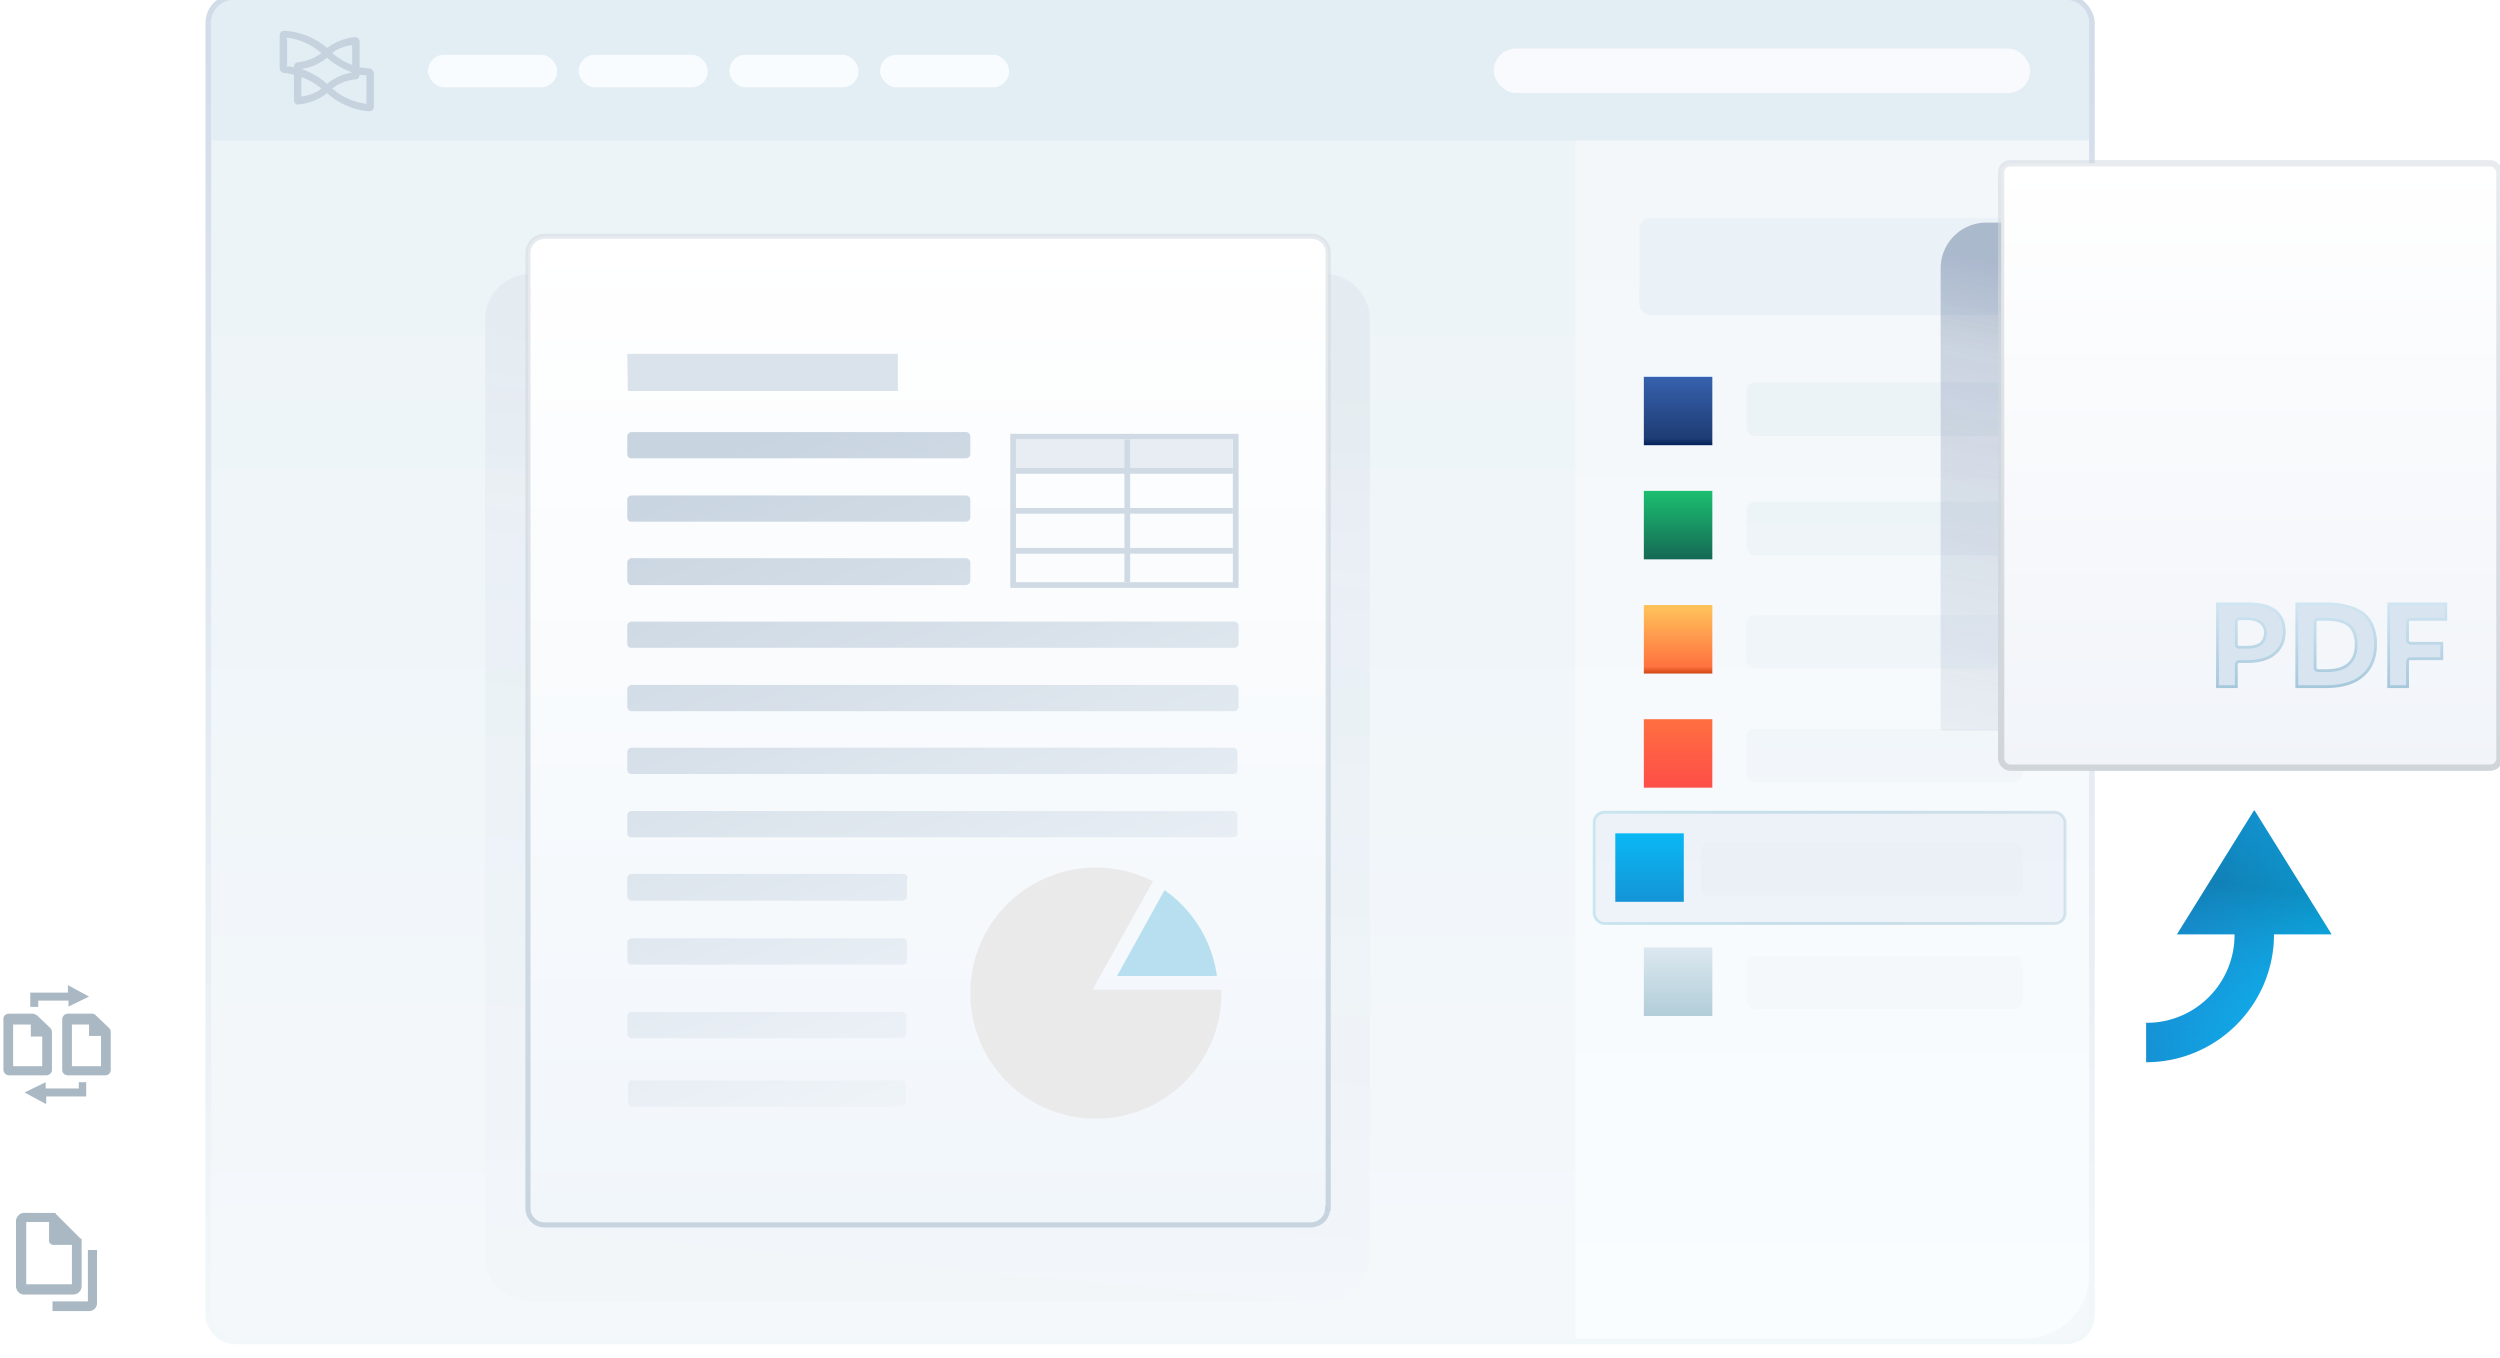 <svg width="438" height="238" fill="none" xmlns="http://www.w3.org/2000/svg"><g clip-path="url(#a)"><rect x="36.5" y="-.5" width="330" height="235.5" rx="4.5" fill="url(#b)" stroke="url(#c)"/><g opacity=".1" filter="url(#d)"><path d="M240 56a8 8 0 00-8-8H93a8 8 0 00-8 8v164a8 8 0 008 8h139a8 8 0 008-8V56z" fill="url(#e)"/></g><path d="M276 0h78.8C361 0 366 5 366 11.2v212c0 6.3-5 11.3-11.2 11.3H276V0z" fill="url(#f)"/><path d="M37 4a4 4 0 014-4h321a4 4 0 014 4v20.6H37V4z" fill="#E2EDF4"/><path fill-rule="evenodd" clip-rule="evenodd" d="M57.3 8.4a12.5 12.5 0 00-7.5-3 .8.8 0 00-.8.7V12a.9.9 0 00.8.8c.6 0 1.2.2 1.7.3v4.5a.8.8 0 00.5.7.8.8 0 00.3 0 9.5 9.5 0 005-2 12.5 12.5 0 007.4 3.2.8.8 0 00.8-.7v-6a.9.9 0 00-.8-.8l-1.7-.2V7.2a.8.8 0 00-.8-.7 9.5 9.5 0 00-5 2zm-7 3.1V6.8a.1.1 0 010-.2 11.2 11.2 0 016 2.7 8 8 0 01-4.1 1.6.8.8 0 00-.7.8v.1a12.5 12.5 0 00-1.1-.2.1.1 0 01-.2 0zm11.5-.1a11.3 11.3 0 01-3.6-2.1l.5-.4a8.2 8.2 0 013-1v3.5zm-.1 1.3a9.2 9.2 0 00-4.4 2 12.5 12.5 0 00-4.5-2.6 9.2 9.2 0 004.5-2c1.3 1.2 2.8 2 4.4 2.6zm-3.5 2.8a8 8 0 014.1-1.6.8.8 0 00.7-.8l1.2.1a.1.1 0 010 .1v4.8a.1.1 0 010 .1 11.2 11.2 0 01-6-2.7zm-1.9 0a8 8 0 01-.5.4 8.2 8.2 0 01-2.9 1 .1.1 0 01-.1 0v-3.4a11.3 11.3 0 013.5 2z" fill="#C6D2DD"/><rect x="75" y="9.6" width="22.6" height="5.7" rx="2.8" fill="#F9FCFF"/><rect x="101.4" y="9.6" width="22.6" height="5.7" rx="2.8" fill="#F9FCFF"/><rect x="127.8" y="9.6" width="22.6" height="5.7" rx="2.8" fill="#F9FCFF"/><rect x="154.2" y="9.6" width="22.6" height="5.7" rx="2.8" fill="#F9FCFF"/><rect x="261.7" y="8.5" width="94" height="7.8" rx="3.9" fill="#F8FAFD"/><rect x="287.2" y="38.2" width="67.7" height="17" rx="1.9" fill="#EBF2F7"/><path d="M307.4 67c-.8 0-1.4.8-1.4 1.7v6c0 1 .6 1.7 1.4 1.7H353c.7 0 1.4-.8 1.4-1.7v-6c0-1-.7-1.7-1.4-1.7h-45.7z" fill="url(#g)"/><path d="M307.4 87.9c-.8 0-1.4.7-1.4 1.7v6c0 .9.6 1.7 1.4 1.7H353c.7 0 1.4-.8 1.4-1.7v-6c0-1-.7-1.7-1.4-1.7h-45.7z" fill="url(#h)"/><path d="M306 109.5c0-1 .6-1.7 1.4-1.7H353c.7 0 1.4.7 1.4 1.7v6c0 .9-.7 1.6-1.4 1.6h-45.7c-.8 0-1.4-.7-1.4-1.7v-6z" fill="url(#i)"/><path d="M307.4 127.7c-.8 0-1.4.7-1.4 1.7v6c0 .9.6 1.6 1.4 1.6H353c.7 0 1.4-.7 1.4-1.7v-6c0-.9-.7-1.6-1.4-1.6h-45.7z" fill="url(#j)"/><path d="M298 149.2c0-.9.6-1.7 1.4-1.7H353c.7 0 1.4.8 1.4 1.7v6c0 1-.7 1.7-1.4 1.7h-53.7c-.8 0-1.4-.8-1.4-1.7v-6z" fill="url(#k)"/><path d="M307.4 167.4c-.8 0-1.4.8-1.4 1.7v6c0 1 .6 1.7 1.4 1.7H353c.7 0 1.4-.8 1.4-1.7v-6c0-1-.7-1.7-1.4-1.7h-45.7z" fill="url(#l)"/><path d="M232.6 211.7c0 1.6-1.3 2.9-3 2.9H95.4c-1.6 0-2.9-1.3-2.9-2.9V44.3c0-1.6 1.3-2.9 3-2.9h134.3c1.6 0 2.9 1.3 2.9 2.9v167.4z" fill="url(#m)" stroke="url(#n)" stroke-width=".9"/><path stroke="#D0DAE5" d="M177.5 76.5h39v26h-39z"/><path fill="#E7EDF3" d="M178 77h38v5h-38z"/><path stroke="#D0DAE5" d="M197.5 77v25M216 89.5h-38m38 7h-38m38-14h-38"/><path fill-rule="evenodd" clip-rule="evenodd" d="M202 154.4l-10.6 19H214v.6a22 22 0 11-12-19.6z" fill="#EAEAEA"/><path fill-rule="evenodd" clip-rule="evenodd" d="M204 156l-8.3 15h17.5a22 22 0 00-9.1-15z" fill="#B7DFF0"/><path fill="#DAE2EB" d="M109.9 62h47.4v6.5H110z"/><path fill-rule="evenodd" clip-rule="evenodd" d="M159 154a.8.8 0 00-.8-.9h-47.6a.8.8 0 00-.7.8v3c0 .5.3.9.7.9h47.6a.8.8 0 00.7-.8v-3zm57.8-11.2a.8.8 0 00-.7-.7H110.6a.8.8 0 00-.7.7v3.1c0 .5.3.8.7.8h105.5c.4 0 .7-.3.7-.8v-3zm0-11a.8.8 0 00-.7-.8H110.6a.8.8 0 00-.7.8v3c0 .5.3.8.7.8h105.5c.4 0 .7-.3.7-.7v-3.1zm.2-11a.8.8 0 00-.8-.8H110.6a.8.8 0 00-.7.7v3.1c0 .4.3.8.7.8h105.6a.8.8 0 00.8-.8v-3zm0-11.1a.8.8 0 00-.8-.8H110.6a.8.8 0 00-.7.8v3c0 .5.3.8.7.8h105.6c.4 0 .8-.3.8-.7v-3.1zm-47-11a.8.8 0 00-.8-.9h-58.6a.8.8 0 00-.7.8v3c0 .5.3.9.7.9h58.6a.8.8 0 00.8-.8v-3zm0-11.2a.8.8 0 00-.8-.7h-58.6a.8.8 0 00-.7.7v3.1c0 .5.3.8.7.8h58.6a.8.8 0 00.8-.8v-3zm0-11a.8.8 0 00-.8-.8h-58.6a.8.8 0 00-.7.8v3c0 .5.3.8.7.8h58.6c.4 0 .8-.3.8-.7v-3.1z" fill="url(#o)"/><path d="M110.6 164.4h47.6c.4 0 .7.3.7.8v3c0 .5-.3.8-.7.8h-47.6a.8.8 0 01-.7-.7v-3.1a.8.8 0 01.7-.8z" fill="url(#p)"/><path d="M110.6 177.3H158c.4 0 .8.3.8.7v3.1a.8.8 0 01-.8.8h-47.4a.8.8 0 01-.7-.8v-3c0-.5.3-.8.7-.8z" fill="url(#q)"/><path d="M110.6 189.3H158a.8.8 0 01.7.8v3a.8.8 0 01-.7.8h-47.3a.8.8 0 01-.7-.7V190a.8.8 0 01.7-.8z" fill="url(#r)"/><path d="M395 142l13.5 21.7h-10.1c0 12.3-10 22.4-22.4 22.4v-6.9a15.4 15.4 0 0015.5-15.5h-10.1l13.5-21.7z" fill="url(#s)"/><path d="M395 142l13.5 21.7h-10.1c0 12.3-10 22.4-22.4 22.4v-6.9a15.4 15.4 0 0015.5-15.5h-10.1l13.5-21.7z" fill="url(#t)" fill-opacity=".3"/><g filter="url(#u)" fill="#A9B8C2"><path d="M11.9 164.4l3.7-1.8-3.7-2v1.3H5.3v2.5h1.4v-1.1H12v1.1z"/><path fill-rule="evenodd" clip-rule="evenodd" d="M5.9 165.6l.6.3 2.3 2.2a1 1 0 01.3.7v6.7c0 .5-.5.9-1 .9H1.6a1 1 0 01-1-1v-8.9c0-.5.4-.9 1-.9h4.3zm-3.6 1.9v7.3h5.1v-5.2h-2v-2.1H2.2zm14.5-1.6a1 1 0 00-.6-.3h-4.3a1 1 0 00-1 1v8.9c0 .5.5.9 1 .9h6.5c.6 0 1-.4 1-1v-6.6a1 1 0 00-.3-.7l-2.3-2.2zm-4.2 8.9v-7.3h3v2h2.1v5.3h-5.1z"/><path d="M8.1 181.3v-1.2h7v-2.5h-1.3v1.1H8v-1.1l-3.7 1.8 3.7 2z"/></g><g filter="url(#v)"><path fill-rule="evenodd" clip-rule="evenodd" d="M14.3 213.3v-8.2a.2.2 0 00-.2-.1l-4.3-4.3-.1-.2H4.2c-.7 0-1.3.6-1.4 1.3v11.5c0 .8.6 1.5 1.4 1.5h8.6c.9 0 1.5-.7 1.5-1.5zm-9.7-11.2h4v3.3c0 .4.4.7.7.7h3.3v6.9h-8v-11zM17 207v9.2a1.4 1.4 0 01-1.4 1.5H9.2V216h6.2v-9h1.7z" fill="#A9B8C2"/></g><g opacity=".7" filter="url(#w)"><path d="M377 39h-29a8 8 0 00-8 8v81h37V39z" fill="url(#x)"/></g><rect x="350.6" y="28.6" width="87.3" height="105.9" rx="1.6" fill="url(#y)" stroke="url(#z)" stroke-width="1.1"/><path d="M393.7 115.9h-1.4a.5.5 0 00-.5.5v3.9h-3.3v-14.5h5.2c2.3 0 3.9.4 5 1.3 1 .8 1.5 2 1.5 3.6s-.6 2.9-1.7 3.8c-1 .9-2.7 1.4-4.8 1.4zm0-7.5h-1.4a.5.5 0 00-.5.6v3.9c0 .3.2.5.5.5h1.4c1 0 1.8-.2 2.4-.6.5-.5.8-1.2.8-2 0-.7-.3-1.3-.8-1.7-.6-.5-1.4-.7-2.4-.7zm13.7 11.9h-5v-14.5h5c2.9 0 5.1.6 6.6 1.7 1.4 1.1 2.2 2.9 2.2 5.4 0 2.3-.8 4.2-2.2 5.4-1.4 1.3-3.6 2-6.6 2zm0-11.8h-1.2a.5.5 0 00-.6.5v8c0 .3.3.5.6.5h1.2c1.8 0 3.1-.3 4-1.1 1-.8 1.4-2 1.4-3.5s-.4-2.6-1.3-3.4c-1-.7-2.3-1-4.1-1zm21 0h-6a.5.5 0 00-.6.5v3.2c0 .3.3.5.6.5h5.4v2.7h-5.4a.5.5 0 00-.6.5v4.4h-3.3v-14.5h10v2.7z" fill="#D8E5F1" stroke="url(#A)" stroke-width=".5"/><path fill="url(#B)" d="M288 66h12v12h-12z"/><path fill="url(#C)" d="M288 86h12v12h-12z"/><path fill="url(#D)" d="M288 106h12v12h-12z"/><path fill="url(#E)" d="M288 126h12v12h-12z"/><rect x="279.3" y="142.3" width="82.5" height="19.5" rx="1.8" fill="#D5E0EC" fill-opacity=".3"/><path fill="url(#F)" d="M283 146h12v12h-12z"/><rect x="279.3" y="142.3" width="82.5" height="19.5" rx="1.8" stroke="url(#G)" stroke-width=".5"/><path fill="url(#H)" d="M288 166h12v12h-12z"/></g><defs><linearGradient id="b" x1="201.5" y1="234.5" x2="201.5" y2="0" gradientUnits="userSpaceOnUse"><stop stop-color="#F5F8FB"/><stop offset="1" stop-color="#EBF3F7"/></linearGradient><linearGradient id="c" x1="201.5" y1="0" x2="201.5" y2="234.5" gradientUnits="userSpaceOnUse"><stop stop-color="#D2DCE9"/><stop offset="1" stop-color="#F2F7FA"/></linearGradient><linearGradient id="e" x1="194.8" y1="68.8" x2="179.1" y2="238.5" gradientUnits="userSpaceOnUse"><stop stop-color="#364F7F" stop-opacity=".5"/><stop offset=".2" stop-color="#364F7F" stop-opacity=".3"/><stop offset="1" stop-color="#364F7F" stop-opacity=".1"/></linearGradient><linearGradient id="f" x1="321" y1="234.5" x2="321" y2="0" gradientUnits="userSpaceOnUse"><stop stop-color="#FAFDFF"/><stop offset="1" stop-color="#F2F6F9"/></linearGradient><linearGradient id="g" x1="330.2" y1="165.8" x2="330.2" y2="67" gradientUnits="userSpaceOnUse"><stop stop-color="#F5F8FB"/><stop offset="1" stop-color="#EBF3F7"/></linearGradient><linearGradient id="h" x1="330.2" y1="165.8" x2="330.2" y2="67" gradientUnits="userSpaceOnUse"><stop stop-color="#F5F8FB"/><stop offset="1" stop-color="#EBF3F7"/></linearGradient><linearGradient id="i" x1="330.2" y1="165.8" x2="330.2" y2="67" gradientUnits="userSpaceOnUse"><stop stop-color="#F5F8FB"/><stop offset="1" stop-color="#EBF3F7"/></linearGradient><linearGradient id="j" x1="330.2" y1="165.8" x2="330.2" y2="67" gradientUnits="userSpaceOnUse"><stop stop-color="#F5F8FB"/><stop offset="1" stop-color="#EBF3F7"/></linearGradient><linearGradient id="k" x1="330.2" y1="165.8" x2="330.2" y2="67" gradientUnits="userSpaceOnUse"><stop stop-color="#F5F8FB"/><stop offset="1" stop-color="#EBF3F7"/></linearGradient><linearGradient id="l" x1="330.2" y1="165.8" x2="330.2" y2="67" gradientUnits="userSpaceOnUse"><stop stop-color="#F5F8FB"/><stop offset="1" stop-color="#EBF3F7"/></linearGradient><linearGradient id="m" x1="162.5" y1="41" x2="162.5" y2="215" gradientUnits="userSpaceOnUse"><stop stop-color="#fff"/><stop offset="1" stop-color="#F1F6FB"/></linearGradient><linearGradient id="n" x1="162.5" y1="41" x2="162.5" y2="215" gradientUnits="userSpaceOnUse"><stop stop-color="#D0D7DD" stop-opacity=".5"/><stop offset="1" stop-color="#C7D4DF"/></linearGradient><linearGradient id="o" x1="180.2" y1="198.4" x2="131.5" y2="77" gradientUnits="userSpaceOnUse"><stop stop-color="#F3F7FB"/><stop offset="1" stop-color="#C8D4E0"/></linearGradient><linearGradient id="p" x1="180.2" y1="198.4" x2="131.5" y2="77" gradientUnits="userSpaceOnUse"><stop stop-color="#F3F7FB"/><stop offset="1" stop-color="#C8D4E0"/></linearGradient><linearGradient id="q" x1="180.2" y1="198.4" x2="131.5" y2="77" gradientUnits="userSpaceOnUse"><stop stop-color="#F3F7FB"/><stop offset="1" stop-color="#C8D4E0"/></linearGradient><linearGradient id="r" x1="180.2" y1="198.4" x2="131.5" y2="77" gradientUnits="userSpaceOnUse"><stop stop-color="#F3F7FB"/><stop offset="1" stop-color="#C8D4E0"/></linearGradient><linearGradient id="s" x1="408.5" y1="164.1" x2="376" y2="164.1" gradientUnits="userSpaceOnUse"><stop stop-color="#09BDF8"/><stop offset="1" stop-color="#1591D4"/></linearGradient><linearGradient id="t" x1="385.1" y1="141.3" x2="379.6" y2="184.1" gradientUnits="userSpaceOnUse"><stop stop-color="#1C568C"/><stop offset=".3" stop-color="#123555"/><stop offset="1" stop-color="#40A3FF" stop-opacity="0"/></linearGradient><linearGradient id="x" x1="366.2" y1="49.3" x2="350.6" y2="130.9" gradientUnits="userSpaceOnUse"><stop stop-color="#364F7F" stop-opacity=".5"/><stop offset=".2" stop-color="#364F7F" stop-opacity=".3"/><stop offset="1" stop-color="#364F7F" stop-opacity=".1"/></linearGradient><linearGradient id="y" x1="394.2" y1="28" x2="394.2" y2="135" gradientUnits="userSpaceOnUse"><stop stop-color="#fff"/><stop offset="1" stop-color="#F1F4F9"/></linearGradient><linearGradient id="z" x1="394.2" y1="28" x2="394.2" y2="135" gradientUnits="userSpaceOnUse"><stop stop-color="#D1D8DF" stop-opacity=".5"/><stop offset="1" stop-color="#D0D5DA"/></linearGradient><linearGradient id="A" x1="408.5" y1="105.5" x2="408.5" y2="120.5" gradientUnits="userSpaceOnUse"><stop stop-color="#D1E6F2"/><stop offset="1" stop-color="#A6C8DB"/></linearGradient><linearGradient id="B" x1="294" y1="78" x2="294" y2="66" gradientUnits="userSpaceOnUse"><stop stop-color="#02215A"/><stop offset=".1" stop-color="#1E3C74"/><stop offset="1" stop-color="#3761AE"/><stop offset="1" stop-color="#5892FE"/></linearGradient><linearGradient id="C" x1="294" y1="86" x2="294" y2="98" gradientUnits="userSpaceOnUse"><stop stop-color="#1BBF70"/><stop offset="1" stop-color="#166955"/></linearGradient><linearGradient id="D" x1="294" y1="118" x2="294" y2="106" gradientUnits="userSpaceOnUse"><stop stop-color="#CF4513"/><stop offset=".1" stop-color="#FF723F"/><stop offset="1" stop-color="#FFC45B"/><stop offset="1" stop-color="#FFE09F"/></linearGradient><linearGradient id="E" x1="294" y1="138" x2="294" y2="126" gradientUnits="userSpaceOnUse"><stop stop-color="#D72826"/><stop offset="0" stop-color="#FE4E48"/><stop offset="1" stop-color="#FF6F41"/><stop offset="1" stop-color="#FFA98A"/></linearGradient><linearGradient id="F" x1="289.1" y1="146" x2="289.1" y2="158" gradientUnits="userSpaceOnUse"><stop stop-color="#99E6FF"/><stop offset="0" stop-color="#0AB8F4"/><stop offset="1" stop-color="#1494D6"/><stop offset="1" stop-color="#0971AA"/></linearGradient><linearGradient id="G" x1="279" y1="152" x2="362" y2="152" gradientUnits="userSpaceOnUse"><stop stop-color="#C9E5F0"/><stop offset="1" stop-color="#A2C4D2" stop-opacity=".4"/></linearGradient><linearGradient id="H" x1="294" y1="178" x2="294" y2="166" gradientUnits="userSpaceOnUse"><stop stop-color="#8AA1AB"/><stop offset="0" stop-color="#B1CDD8"/><stop offset="1" stop-color="#DCE8F0"/><stop offset="1" stop-color="#E7F3FB"/></linearGradient><filter id="d" x="81" y="44" width="163" height="188" filterUnits="userSpaceOnUse" color-interpolation-filters="sRGB"><feFlood flood-opacity="0" result="BackgroundImageFix"/><feBlend in="SourceGraphic" in2="BackgroundImageFix" result="shape"/><feGaussianBlur stdDeviation="2" result="effect1_foregroundBlur_1025_76755"/></filter><filter id="u" x="-21" y="144" width="62" height="62" filterUnits="userSpaceOnUse" color-interpolation-filters="sRGB"><feFlood flood-opacity="0" result="BackgroundImageFix"/><feColorMatrix in="SourceAlpha" values="0 0 0 0 0 0 0 0 0 0 0 0 0 0 0 0 0 0 127 0" result="hardAlpha"/><feOffset dy="8"/><feGaussianBlur stdDeviation="6"/><feColorMatrix values="0 0 0 0 0.102 0 0 0 0 0.286 0 0 0 0 0.443 0 0 0 0.06 0"/><feBlend in2="BackgroundImageFix" result="effect1_dropShadow_1025_76755"/><feColorMatrix in="SourceAlpha" values="0 0 0 0 0 0 0 0 0 0 0 0 0 0 0 0 0 0 127 0" result="hardAlpha"/><feOffset dy="4"/><feGaussianBlur stdDeviation="8"/><feColorMatrix values="0 0 0 0 0.102 0 0 0 0 0.286 0 0 0 0 0.443 0 0 0 0.04 0"/><feBlend in2="effect1_dropShadow_1025_76755" result="effect2_dropShadow_1025_76755"/><feBlend in="SourceGraphic" in2="effect2_dropShadow_1025_76755" result="shape"/></filter><filter id="v" x="-21" y="182" width="62" height="62" filterUnits="userSpaceOnUse" color-interpolation-filters="sRGB"><feFlood flood-opacity="0" result="BackgroundImageFix"/><feColorMatrix in="SourceAlpha" values="0 0 0 0 0 0 0 0 0 0 0 0 0 0 0 0 0 0 127 0" result="hardAlpha"/><feOffset dy="8"/><feGaussianBlur stdDeviation="6"/><feColorMatrix values="0 0 0 0 0.102 0 0 0 0 0.286 0 0 0 0 0.443 0 0 0 0.06 0"/><feBlend in2="BackgroundImageFix" result="effect1_dropShadow_1025_76755"/><feColorMatrix in="SourceAlpha" values="0 0 0 0 0 0 0 0 0 0 0 0 0 0 0 0 0 0 127 0" result="hardAlpha"/><feOffset dy="4"/><feGaussianBlur stdDeviation="8"/><feColorMatrix values="0 0 0 0 0.102 0 0 0 0 0.286 0 0 0 0 0.443 0 0 0 0.04 0"/><feBlend in2="effect1_dropShadow_1025_76755" result="effect2_dropShadow_1025_76755"/><feBlend in="SourceGraphic" in2="effect2_dropShadow_1025_76755" result="shape"/></filter><filter id="w" x="336" y="35" width="45" height="97" filterUnits="userSpaceOnUse" color-interpolation-filters="sRGB"><feFlood flood-opacity="0" result="BackgroundImageFix"/><feBlend in="SourceGraphic" in2="BackgroundImageFix" result="shape"/><feGaussianBlur stdDeviation="2" result="effect1_foregroundBlur_1025_76755"/></filter><clipPath id="a"><path d="M0 12A12 12 0 0112 0h414a12 12 0 0112 12v214a12 12 0 01-12 12H12a12 12 0 01-12-12V12z" fill="#fff"/></clipPath></defs></svg>